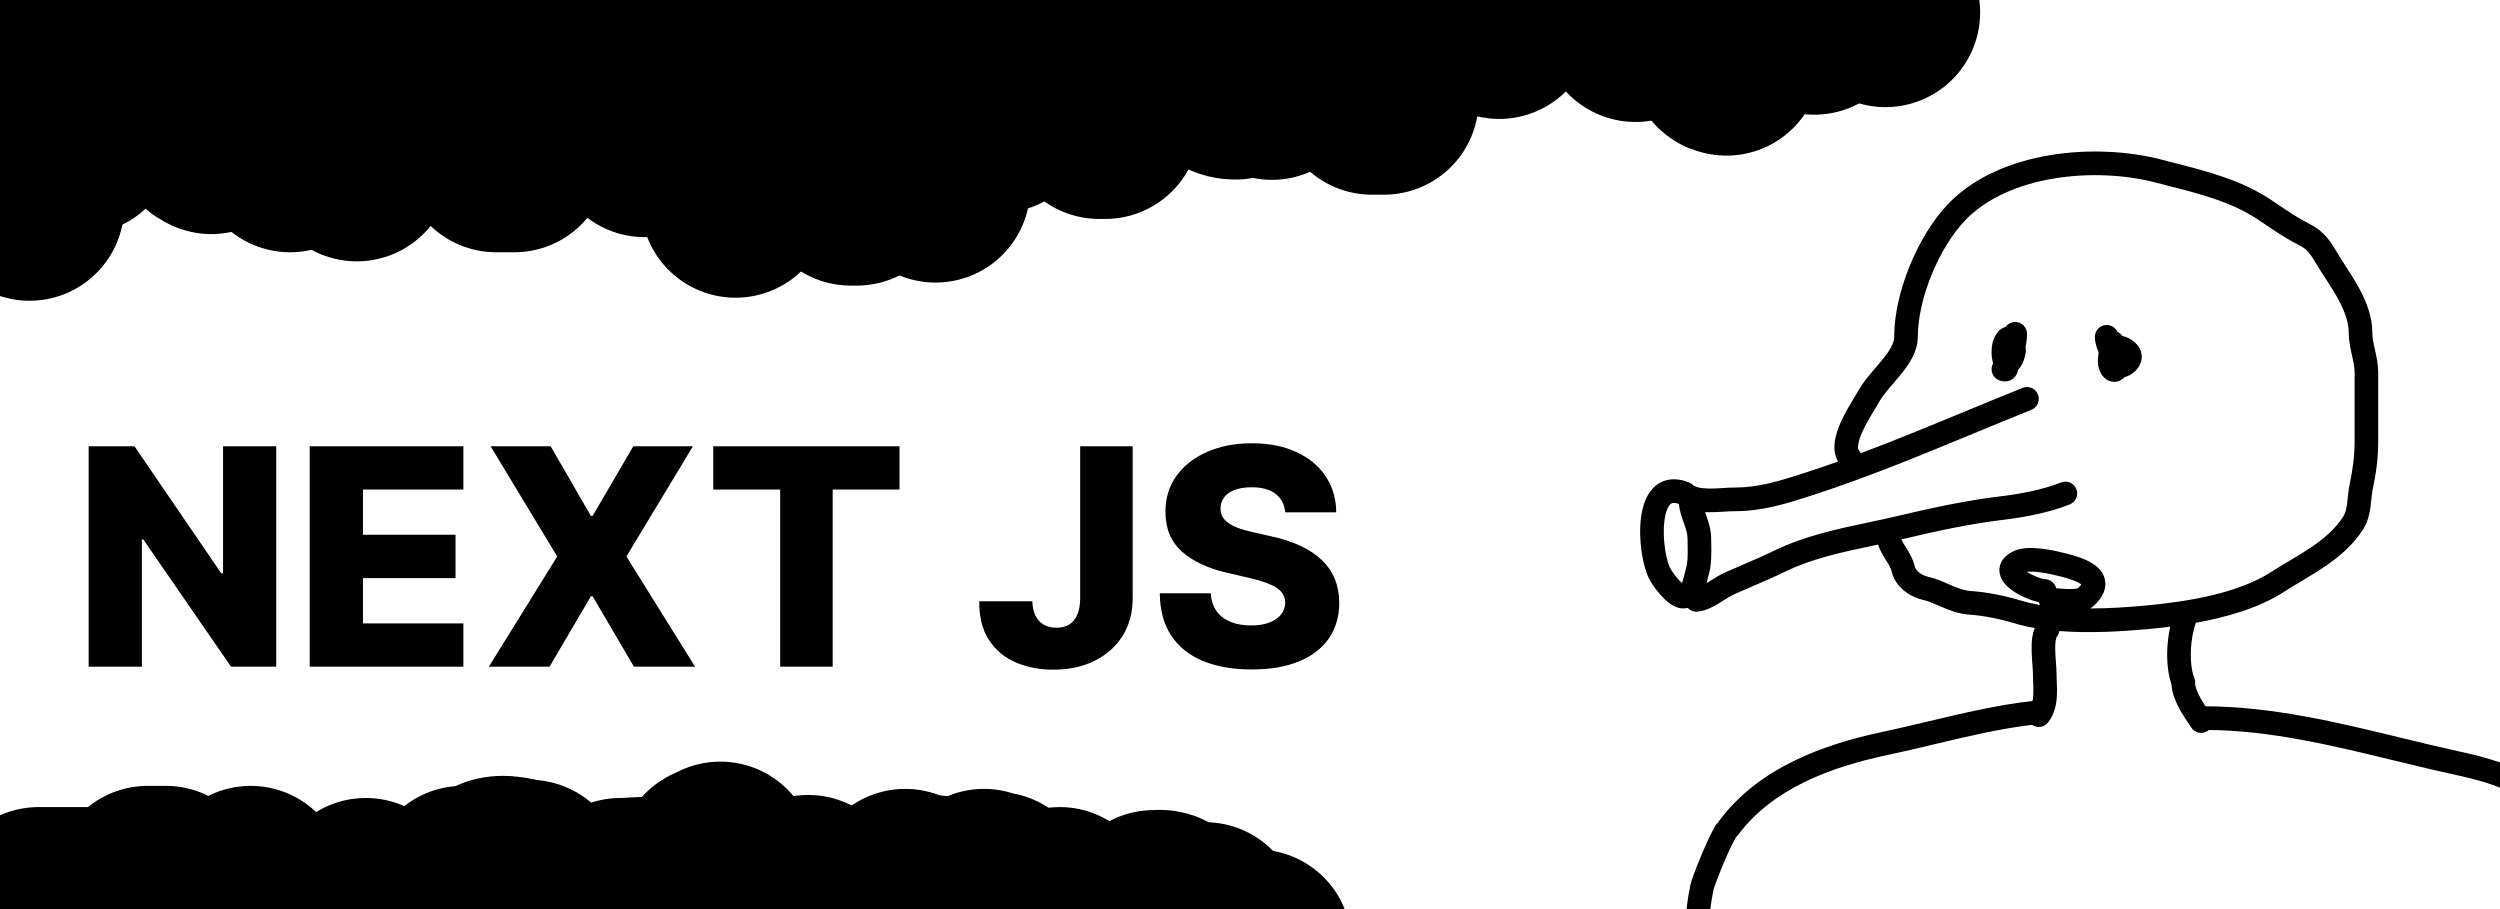 <svg width="660" height="240" viewBox="0 0 660 240" fill="none" xmlns="http://www.w3.org/2000/svg">
<rect x="0" y="0" width="660" height="240" fill="#808080" stroke="none"/>
<g clip-path="url(#clip0_19_2)">
<rect width="660" height="240" fill="white"/>
<path d="M72.921 117.818V176H60.989L37.835 142.42H37.466V176H23.403V117.818H35.506L58.403 151.341H58.886V117.818H72.921ZM81.763 176V117.818H122.331V129.239H95.825V141.17H120.257V152.619H95.825V164.58H122.331V176H81.763ZM145.371 117.818L155.996 136.199H156.45L167.189 117.818H182.928L165.371 146.909L183.496 176H167.359L156.45 157.42H155.996L145.087 176H129.064L147.104 146.909L129.518 117.818H145.371ZM188.297 129.239V117.818H237.473V129.239H219.831V176H205.967V129.239H188.297ZM285.165 117.818H299.028V158.045C299.009 161.814 298.11 165.11 296.33 167.932C294.549 170.735 292.087 172.913 288.943 174.466C285.818 176.019 282.201 176.795 278.091 176.795C274.455 176.795 271.15 176.161 268.176 174.892C265.222 173.623 262.864 171.653 261.102 168.983C259.36 166.312 258.498 162.894 258.517 158.727H272.523C272.58 160.223 272.864 161.502 273.375 162.562C273.905 163.604 274.634 164.39 275.562 164.92C276.491 165.451 277.598 165.716 278.886 165.716C280.231 165.716 281.367 165.432 282.295 164.864C283.223 164.277 283.924 163.415 284.398 162.278C284.89 161.142 285.146 159.731 285.165 158.045V117.818ZM339.305 135.261C339.116 133.178 338.273 131.559 336.777 130.403C335.3 129.229 333.188 128.642 330.442 128.642C328.624 128.642 327.108 128.879 325.896 129.352C324.684 129.826 323.775 130.479 323.169 131.312C322.563 132.127 322.25 133.064 322.232 134.125C322.194 134.996 322.364 135.763 322.743 136.426C323.141 137.089 323.709 137.676 324.447 138.188C325.205 138.68 326.114 139.116 327.175 139.494C328.235 139.873 329.429 140.205 330.754 140.489L335.754 141.625C338.633 142.25 341.171 143.083 343.368 144.125C345.584 145.167 347.44 146.407 348.936 147.847C350.451 149.286 351.597 150.943 352.374 152.818C353.15 154.693 353.548 156.795 353.567 159.125C353.548 162.799 352.62 165.953 350.783 168.585C348.946 171.218 346.304 173.235 342.857 174.636C339.429 176.038 335.29 176.739 330.442 176.739C325.574 176.739 321.332 176.009 317.714 174.551C314.097 173.093 311.285 170.877 309.277 167.903C307.269 164.93 306.237 161.17 306.18 156.625H319.646C319.76 158.5 320.262 160.062 321.152 161.312C322.042 162.562 323.264 163.509 324.817 164.153C326.389 164.797 328.207 165.119 330.271 165.119C332.165 165.119 333.775 164.864 335.101 164.352C336.446 163.841 337.478 163.131 338.197 162.222C338.917 161.312 339.286 160.271 339.305 159.097C339.286 157.998 338.946 157.061 338.283 156.284C337.62 155.489 336.597 154.807 335.214 154.239C333.851 153.652 332.108 153.112 329.987 152.619L323.908 151.199C318.87 150.044 314.902 148.178 312.004 145.602C309.107 143.008 307.667 139.504 307.686 135.091C307.667 131.492 308.633 128.339 310.584 125.631C312.535 122.922 315.233 120.811 318.68 119.295C322.127 117.78 326.057 117.023 330.47 117.023C334.978 117.023 338.889 117.79 342.203 119.324C345.536 120.839 348.122 122.97 349.959 125.716C351.796 128.462 352.733 131.644 352.771 135.261H339.305Z" fill="black"/>
<path d="M643.506 258.49C647.199 254.796 649.363 250.16 652.478 246.008C656.407 240.769 660.919 235.466 664.521 230.064C665.924 227.96 671.549 223.384 674.224 223.384" stroke="black" stroke-width="50" stroke-linecap="round"/>
<path d="M446.469 142.327C446.469 143.136 446.423 143.711 446.883 144.401M454.559 142.327C455.734 142.327 456.544 142.125 457.625 141.751C458.577 141.421 459.834 140.875 460.783 140.875M512.854 145.854C512.8 145.314 512.402 145.114 512.139 144.701C511.734 144.064 511.593 143.419 511.079 142.788C510.175 141.677 509.899 140.308 509.12 139.054C508.582 138.187 508.29 136.707 508.29 135.688C508.29 134.731 508.338 133.212 508.071 132.277C507.9 131.678 508.042 130.775 507.771 130.179C507.411 129.386 507.105 128.577 506.63 127.851C505.421 126.002 503.756 123.817 503.311 121.593C502.997 120.024 502.073 117.87 502.804 116.199C504.085 113.271 507.18 111.281 509.373 109.088C509.785 108.676 511.356 107.398 511.356 106.76C511.356 106.385 509.715 107.665 509.581 107.774C507.719 109.297 506.215 111.278 504.141 112.546C503.056 113.209 500.822 115.135 500.822 116.603M508.497 106.645C508.497 105.295 509.283 103.951 509.961 102.807C510.351 102.148 510.628 101.313 511.079 100.732C511.75 99.869 512.695 98.791 513.107 97.678C514.236 94.632 515.758 92.156 515.758 88.792C515.758 87.384 516.29 85.282 517.003 84.078C518.42 81.687 518.715 78.646 520.368 76.356C522.388 73.559 524.191 70.399 525.612 67.24C526.201 65.931 526.668 64.249 527.572 63.194C528.82 61.738 531.296 61.105 533.023 60.544C536.942 59.27 541.232 59.29 545.113 57.997C547.847 57.086 550.512 57.182 553.354 56.902C555.665 56.673 558.024 57.034 560.315 57.317C562.312 57.563 564.4 57.811 566.377 58.193C568.193 58.544 570.044 59.08 571.863 59.334C573.31 59.535 574.29 60.145 575.609 60.682C578.908 62.026 581.693 64.306 584.864 65.891C587.583 67.251 590.19 69.361 593.093 70.294C594.318 70.688 595.699 70.329 596.988 70.801C597.961 71.157 599.18 71.519 599.777 72.415M574.675 58.515C576.417 58.674 577.918 60.519 579.55 61.12C581.172 61.718 582.736 63.452 584.218 64.37C586.897 66.031 589.905 67.064 592.724 68.473C593.643 68.933 594.668 69.215 595.421 69.925C595.799 70.283 595.978 70.69 596.354 71.066C597.497 72.209 598.556 73.449 599.869 74.443C600.933 75.248 601.575 76.253 602.589 77.083C602.83 77.279 603.243 77.552 603.662 77.83M603.662 77.83C604.558 78.422 605.484 79.034 604.825 78.961C604.382 78.912 603.99 78.435 603.662 77.83ZM603.662 77.83C603.19 76.96 602.851 75.827 602.682 75.319M602.682 73.659C602.154 73.184 601.356 73.229 600.861 72.784C600.52 72.477 600.199 72.257 599.777 72.046C598.835 71.575 596.808 70.767 596.458 69.718M592.516 66.606C592.445 65.961 590.287 64.67 589.612 64.37C589.115 64.149 588.351 63.8 587.837 63.702C587.433 63.625 585.824 63.386 585.67 63.079M591.064 66.606C592.476 67.312 593.84 68.229 595.317 68.773C596.531 69.22 598.088 69.184 599.155 69.718M599.155 69.925C600.182 70.04 601.294 71.493 601.748 72.311C601.953 72.68 602.185 73.136 602.278 73.556C602.408 74.139 602.817 74.322 603.05 74.789C604.194 77.076 605.509 79.424 606.37 81.912C607.159 84.193 608.563 86.793 608.698 89.219C608.734 89.867 608.86 90.306 609.067 90.924C609.272 91.541 609.8 92.26 609.931 92.849C610.301 94.515 611.093 96.445 611.187 98.139C611.22 98.732 611.59 99.581 611.764 100.168C611.996 100.953 612.139 102.026 612.236 102.853C612.431 104.51 612.847 106.181 612.847 107.843C612.847 109.555 613.262 111.235 613.262 112.972C613.262 114.836 613.127 116.683 612.801 118.516C612.312 121.267 611.618 123.953 610.98 126.664C610.616 128.21 610.02 129.418 609.482 130.871C608.951 132.303 607.908 133.929 607.13 135.262C606.697 136.004 606.209 136.725 605.586 137.348C604.866 138.068 604.202 139.181 603.304 139.63M601.852 140.667C601.852 141.429 600.317 141.824 599.823 142.373C599.22 143.044 598.05 143.074 597.242 143.572C595.102 144.888 592.63 145.797 590.442 146.891C589.268 146.891 588.196 147.199 587.007 147.294C584.911 147.462 582.601 147.587 580.703 148.654C579.793 149.166 578.13 149.795 577.061 149.795C575.932 149.795 574.506 150.152 573.384 150.371C572.169 150.609 570.925 150.892 569.696 151.028C565.845 151.456 561.763 151.04 557.895 151.04C554.708 151.04 551.637 151.175 548.536 150.314C544.143 149.094 539.082 149.892 534.856 148.043C533.603 147.495 532.067 147.21 530.741 146.891C529.976 146.707 529.217 146.228 528.517 146.073C527.09 145.756 526.008 145.231 524.471 145.231C522.804 145.231 521.171 144.816 519.492 144.816C518.736 144.816 518.686 145.276 519.101 145.957C519.747 147.02 520.589 147.306 521.728 147.306C522.97 147.306 525.627 147.112 526.546 147.928C526.859 148.206 527.7 148.55 528.113 148.55C528.889 148.55 529.484 149.115 530.234 149.173C531.034 149.234 531.846 149.726 532.643 149.899C533.406 150.065 534.227 150.182 535.005 150.21C535.513 150.228 535.994 150.513 536.504 150.579C537.318 150.684 538.162 150.625 538.982 150.625C540.03 150.625 541.02 150.652 542.059 150.786C543.024 150.911 544.035 150.832 545.009 150.832C546.739 150.832 548.473 151.104 550.196 151.247M570.111 144.194C570.009 143.92 569.374 143.851 569.132 143.768C567 143.037 564.607 142.887 562.412 142.384C558.339 141.451 554.28 140.406 550.288 139.169C546.487 137.991 542.488 136.849 539.039 134.812C534.04 131.86 530.401 127.724 526.684 123.379C525.83 122.38 522.816 118.509 525.393 117.478C526.541 117.019 527.64 117.237 528.645 117.827M528.645 117.827C530.735 119.054 532.416 121.889 533.277 123.575C533.656 124.319 534.393 125.897 533.922 126.791C533.421 127.743 531.82 125.871 531.64 125.615C530.017 123.319 528.986 120.6 528.645 117.827ZM528.645 117.827C528.11 113.475 529.273 108.988 532.516 105.78C532.69 105.608 532.866 105.44 533.046 105.276M533.046 105.276C538.266 100.5 545.786 98.98 552.558 97.932C552.772 97.898 553.629 97.698 554.539 97.562M533.046 105.276C535.155 107.844 537.908 109.851 540.837 111.462C543.868 113.13 548.114 114.816 551.118 112.154C553.524 110.021 554.98 106.778 555.957 103.641M533.046 105.276C532.251 104.309 531.547 103.262 530.96 102.127C528.77 97.892 528.29 92.549 529.485 87.939C530.449 84.222 532.595 81.841 535.348 80.305M554.539 97.562C555.519 97.415 556.562 97.342 556.926 97.632C557.612 98.177 556.678 101.057 556.592 101.389C556.404 102.122 556.195 102.878 555.957 103.641M554.539 97.562C554.505 98.211 554.52 98.895 554.587 99.614C554.711 100.946 554.755 102.957 555.957 103.641M554.539 97.562C555.085 86.953 568.498 85.465 577.49 86.091M555.957 103.641C556.223 103.792 556.545 103.879 556.938 103.879C559.283 103.879 561.751 102.842 563.865 101.942C567.599 100.354 571.116 98.104 573.615 94.843C575.442 92.459 576.987 89.278 577.49 86.091M535.348 80.305C539.555 77.959 545.177 77.588 550.15 77.44C550.762 77.421 554.052 76.926 554.299 78.004C554.787 80.139 553.481 82.982 552.478 84.747C550.268 88.635 542.832 94.728 538.325 90.602C536.439 88.875 535.441 86.399 535.144 83.905C534.987 82.594 535.058 81.39 535.348 80.305ZM535.348 80.305C536.002 77.857 537.777 76.018 540.595 74.927C547.175 72.381 555.314 73.089 562.136 73.982C567.417 74.674 576.385 75.459 577.511 82.096C577.73 83.389 577.704 84.74 577.49 86.091M577.49 86.091C577.85 86.116 578.203 86.144 578.548 86.176C582.328 86.52 588.078 86.941 589.462 91.258C591.053 96.221 589.528 102.52 587.237 107.148M587.237 107.148C587.091 107.444 586.941 107.734 586.788 108.016C586.602 108.362 586.406 108.701 586.203 109.035M587.237 107.148C586.841 106.552 586.363 106.013 585.774 105.561C583.754 104.012 580.955 103.619 578.502 103.441C572.332 102.993 565.758 103.829 560.107 106.426C556.304 108.173 553.152 110.913 553.503 115.404C553.66 117.399 554.595 118.769 556.207 119.578M587.237 107.148C587.61 107.709 587.91 108.319 588.161 108.953M586.203 109.035C580.43 118.515 568.127 123.196 557.387 120.037C556.961 119.912 556.567 119.759 556.207 119.578M586.203 109.035C578.955 109.388 571.671 110.305 564.833 112.361C561.468 113.373 557.785 114.832 556.512 118.412C556.369 118.814 556.268 119.203 556.207 119.578M586.203 109.035C586.856 109.003 587.509 108.976 588.161 108.953M556.207 119.578C555.656 122.947 558.243 125.258 561.283 126.722C564.712 128.372 568.598 129.368 572.501 129.818M588.161 108.953C588.442 109.665 588.661 110.406 588.851 111.14C588.904 111.344 588.956 111.55 589.007 111.759M588.161 108.953C591.073 108.851 593.972 108.831 596.827 108.858C596.858 108.858 596.89 108.858 596.923 108.858M589.007 111.759C589.959 115.666 590.518 120.354 589.462 124.232C588.189 128.91 583.358 129.922 579.089 130.076C576.942 130.153 574.719 130.074 572.501 129.818M589.007 111.759C585.704 113.118 582.508 114.755 579.654 116.856C576.16 119.429 572.593 123.239 572.301 127.805C572.254 128.545 572.311 129.224 572.501 129.818M589.007 111.759C590.94 110.963 592.91 110.262 594.868 109.618C595.108 109.539 595.969 109.17 596.923 108.858M572.501 129.818C572.839 130.879 573.597 131.672 574.929 132.069C579.241 133.356 584.959 132.794 589.197 131.539C593.873 130.155 598.042 127.266 600.976 123.379C603.301 120.3 606.019 115.431 605.563 111.37C605.326 109.261 602.493 108.844 600.017 108.803M596.923 108.858C597.612 108.856 598.769 108.782 600.017 108.803M596.923 108.858C598.244 108.425 599.744 108.1 600.017 108.803M600.017 108.803C600.075 108.955 600.077 109.154 600.008 109.411C599.328 111.926 597.962 114.061 596.158 115.865C595.474 116.549 594.44 117.048 593.669 117.686C592.78 118.421 591.671 119.204 590.649 119.714M553.722 166.184C553.722 169.148 553.366 172.378 553.734 175.324C553.874 176.444 553.93 177.488 553.93 178.631C553.93 179.595 554.227 181.145 553.722 181.997C553.381 182.572 553.496 183.394 553.411 184.037C553.259 185.197 553.221 186.393 552.985 187.54C552.631 189.258 552.393 191.14 551.429 192.646C549.082 196.312 544.333 199.106 540.03 199.584M554.137 164.524C553.115 166.682 552.59 169.259 552.259 171.578C552.151 172.335 551.648 173.026 551.648 173.871C551.648 174.854 551.699 175.81 551.487 176.764C551.087 178.563 551.44 180.809 551.44 182.677V187.241C551.44 188.054 551.158 190.937 551.855 191.286M564.095 160.375C566.203 160.623 565.755 166.061 565.755 167.394C565.755 168.885 565.765 170.341 565.559 171.785C565.419 172.762 565.025 173.686 564.913 174.69C564.775 175.94 564.718 177.13 564.718 178.401C564.718 179.742 564.456 181.361 564.971 182.619C565.898 184.882 567.027 186.954 568.037 189.165C568.48 190.137 569.55 190.782 569.858 191.816C570.05 192.461 570.277 193.076 570.48 193.729C570.737 194.557 571.264 197.36 571.978 197.717M568.244 191.701C568.712 192.59 569.281 193.439 569.696 194.352C570.163 195.379 571.244 195.962 572.025 196.726C573.689 198.354 575.406 199.849 577.418 201.036C580.271 202.72 584.129 203.589 587.422 203.941C593.312 204.569 598.802 205.217 604.134 207.882M573.016 197.095C574.475 197.36 575.874 198.239 577.372 198.535C581.864 199.425 586.525 200.026 591.087 200.414C592.487 200.533 593.964 201.35 595.305 201.751C597.829 202.505 600.589 202.829 603.05 203.733C606.086 204.848 609.454 205.139 612.536 206.234C614.177 206.818 615.778 207.454 617.457 207.928C619.322 208.456 621.393 208.821 623.174 209.588C626.09 210.844 628.893 211.921 632.036 212.55C634.987 213.14 637.881 213.445 640.853 213.852C644.736 214.384 648.255 215.998 651.941 217.206C653.552 217.735 655.04 218.273 656.412 219.292C656.492 219.352 657.651 220.248 657.461 220.307C656.918 220.474 656.15 220.33 655.582 220.33M607.868 203.733C610.9 206.462 615.737 206.097 619.52 206.534C624.005 207.051 628.877 207.788 633.247 209.012C635.793 209.725 638.434 210.138 641.026 210.672C643.321 211.144 645.413 212.489 647.572 213.368C648.484 213.74 649.365 214.272 650.281 214.602C651.104 214.898 651.272 215.085 651.894 215.558C653.755 216.972 655.037 218.964 656.942 220.33C658.365 221.349 659.693 223.108 660.639 224.471M660.639 224.471C660.652 224.489 660.664 224.507 660.677 224.525C660.895 224.84 661.464 225.289 661.587 225.597C661.615 225.666 661.581 225.362 661.553 225.309C661.368 224.959 660.984 224.704 660.639 224.471ZM660.639 224.471C660.539 224.403 660.442 224.337 660.354 224.271M649.151 213.069C650.383 213.134 651.982 214.342 652.897 215.143C653.834 215.963 654.962 216.505 655.836 217.379C656.681 218.224 657.595 219.101 658.498 219.915C659.962 221.232 661.458 223.174 663.155 224.156C663.431 224.316 663.755 224.479 664.072 224.654M664.072 224.654C664.427 224.851 664.773 225.064 665.033 225.309C665.411 225.664 664.751 225.185 664.072 224.654ZM664.072 224.654C663.695 224.359 663.312 224.049 663.097 223.856C661.877 222.763 660.777 221.582 659.628 220.433C659.272 220.078 658.551 219.387 658.487 218.877C658.455 218.62 657.864 217.383 657.864 218.255M662.428 217.425C663.033 217.501 663.201 218.67 664.088 218.67M664.088 222.404C664.362 224.048 665.156 225.648 665.54 227.279C665.851 228.599 666.208 230.103 666.785 231.325C667.839 233.557 667.193 236.503 667.626 238.885C667.936 240.588 668.01 242.437 668.03 244.187C668.062 247.03 668.86 249.81 668.86 252.646C668.86 258.01 668.445 263.31 668.445 268.667C668.445 270.977 668.03 273.252 668.03 275.559V281.425C668.03 286.812 668.598 292.172 668.652 297.549C668.685 300.783 668.86 304.011 668.86 307.241V311.863C668.86 313.601 668.445 315.273 668.445 317.003C668.445 319.951 667.615 322.787 667.615 325.716M537.334 198.754C536.46 199.541 534.884 200.283 533.761 200.622C530.085 201.73 526.192 202.145 522.408 202.8C518.756 203.432 514.433 203.339 511.021 204.874C508.63 205.95 506.097 206.769 503.726 207.929C501.581 208.977 499.635 210.343 497.502 211.409C494.827 212.747 491.88 213.39 489.227 214.717C487.264 215.698 485.168 216.285 483.2 217.218C481.987 217.792 480.701 218.115 479.477 218.659C479.077 218.836 477.375 219.72 477.587 219.085M520.945 205.393C514.835 205.393 508.617 206.374 502.631 207.571C500.27 208.044 497.918 208.673 495.474 208.712C494.522 208.727 493.066 208.757 492.212 209.231C491.161 209.815 489.733 209.956 488.593 210.383C487.131 210.932 485.655 211.67 484.225 212.354C482.056 213.393 479.772 214.066 477.702 215.351C476.743 215.946 474.743 216.441 474.106 217.425C473.752 217.972 472.917 218.262 472.446 218.716C471.325 219.797 470.3 221.059 469.381 222.312C467.6 224.741 465.796 227.449 464.736 230.276C463.173 234.444 460.783 238.738 460.783 243.357M460.161 240.453C460.161 240.941 460.003 241.558 459.849 242.02C459.573 242.848 459.746 243.927 459.746 244.798C459.746 246.059 460.038 247.134 460.172 248.336C460.381 250.217 460.505 252.162 460.794 254.041C461.126 256.194 461.079 258.319 461.302 260.495C461.536 262.789 461.59 265.334 461.244 267.629C461.079 268.72 461.173 269.93 460.898 270.995C460.58 272.226 460.568 273.936 459.953 275.052C459.48 275.908 459.538 277.622 459.538 278.624C459.538 281.031 458.884 283.317 458.547 285.678C458.006 289.468 458.702 293.434 457.867 297.191L457.853 297.256C457.091 300.682 456.256 304.441 457.348 307.875C457.835 309.404 457.673 311.447 458.455 312.854C458.765 313.412 459.92 313.269 460.414 313.269C463.03 313.269 465.724 313.462 468.32 313.108C469.031 313.011 469.585 312.672 470.257 312.439C471.667 311.95 473.17 311.831 474.636 311.61C478.517 311.023 482.246 310.107 486.185 309.904C489.371 309.74 492.418 309.104 495.543 308.498C500.808 307.476 506.069 306.652 511.402 306.077C526.59 304.441 541.992 305.234 557.249 304.971M475.927 298.125C482.131 298.125 488.336 298.049 494.542 297.989M494.542 297.989C498.971 297.946 503.4 297.911 507.829 297.918C512.542 297.924 517.63 297.535 522.282 298.54C522.347 298.554 524.638 299.245 524.08 299.577C518.388 302.962 511.565 302.736 505.339 301.329C501.667 300.499 498.048 299.37 494.542 297.989ZM494.542 297.989C494.148 297.834 493.756 297.676 493.365 297.514C489.999 296.124 486.369 294.5 483.649 291.994C478.481 287.232 481.074 278.282 482.785 272.539C483.125 271.397 483.504 270.261 483.929 269.143M483.929 269.143C484.618 267.335 485.428 265.575 486.39 263.92M483.929 269.143C485.105 269.638 486.297 270.08 487.494 270.468M483.929 269.143C477.111 266.276 470.852 261.653 467.445 255.528C464.492 250.22 462.949 242.857 467.03 237.698C473.389 229.66 485.963 228.46 495.336 227.395C498.602 227.023 501.921 226.685 505.234 226.554M486.39 263.92C486.85 263.127 487.345 262.359 487.878 261.621M486.39 263.92C486.494 266.167 486.834 268.405 487.494 270.468M486.39 263.92C486.253 260.978 486.523 258.019 487.014 255.413C487.037 255.292 487.061 255.172 487.085 255.052M487.878 261.621C489.855 258.883 492.354 256.563 495.543 254.975C496.485 254.505 497.756 254.022 499.145 253.668M487.878 261.621C488.243 263.711 488.705 265.775 489.239 267.791C489.547 268.956 489.888 270.113 490.243 271.265M487.878 261.621C487.5 259.451 487.226 257.253 487.085 255.052M499.145 253.668C501.543 253.057 504.296 252.832 506.33 253.731M499.145 253.668C499.466 254.252 499.842 254.795 500.28 255.286C501.87 257.066 504.296 257.208 506.662 256.752M499.145 253.668C497.347 250.4 497.257 245.877 497.525 242.435C497.641 240.95 497.885 239.516 498.248 238.137M506.33 253.731C507.399 254.203 508.269 254.985 508.786 256.185C508.787 256.188 508.789 256.192 508.79 256.196M506.33 253.731C505.55 248.322 503.699 242.555 499.969 238.517C499.676 238.199 499.363 237.9 499.033 237.626M506.33 253.731C506.4 254.218 506.462 254.702 506.515 255.182C506.571 255.686 506.621 256.211 506.662 256.752M508.79 256.196C509.84 258.647 509.377 261.973 508.797 264.448C508.453 265.918 507.994 267.354 507.43 268.746M508.79 256.196C509.706 255.9 510.566 255.558 511.31 255.24C515.022 253.651 518.38 251.192 520.308 247.769M508.79 256.196C508.103 256.417 507.386 256.613 506.662 256.752M507.43 268.746C507.09 269.587 506.712 270.411 506.298 271.218M507.43 268.746C506.602 269.578 505.754 270.551 505.57 271.317C505.557 271.371 505.564 271.416 505.585 271.453M507.43 268.746C508.008 268.166 508.576 267.654 508.901 267.33C511.819 264.412 515.066 261.806 518.594 259.654C519.622 259.026 520.681 258.416 521.764 257.83M506.298 271.218C506.232 271.347 506.165 271.476 506.097 271.604M506.298 271.218C507.875 270.669 509.409 269.933 510.895 269.001C515.342 266.21 518.935 262.237 521.764 257.83M506.298 271.218C506.062 271.3 505.824 271.379 505.585 271.453M506.097 271.604C505.305 273.095 504.391 274.522 503.369 275.87C502.083 277.566 496.176 284.425 493.538 280.803C492.743 279.711 492.369 278.195 491.993 276.849M506.097 271.604C506.312 271.605 506.544 271.576 506.699 271.548C507.581 271.388 510.789 270.52 511.31 270.372C516.292 268.961 521.251 267.419 526.05 265.463C534.785 261.902 542.918 257.217 549.579 250.831M506.097 271.604C505.864 271.603 505.652 271.566 505.585 271.453M491.993 276.849C491.917 276.58 491.842 276.317 491.763 276.066C491.259 274.466 490.737 272.87 490.243 271.265M491.993 276.849C494.217 278.157 496.996 278.426 499.462 277.149C501.77 275.954 503.402 274.038 504.53 271.752M491.993 276.849C490.747 276.116 489.674 275.057 488.928 273.761C488.339 272.738 487.866 271.631 487.494 270.468M490.243 271.265C492.016 271.718 493.78 272.052 495.497 272.262C498.618 272.644 501.639 272.494 504.53 271.752M490.243 271.265C489.327 271.031 488.409 270.766 487.494 270.468M487.085 255.052C486.871 251.704 486.964 248.349 487.464 245.074C488.062 241.161 489.579 236.083 494.344 235.889C495.878 235.826 497.294 236.355 498.508 237.221M487.085 255.052C488.463 248.262 492.514 242.025 498.248 238.137M498.508 237.221C498.688 237.349 498.863 237.484 499.033 237.626M498.508 237.221C498.415 237.524 498.329 237.829 498.248 238.137M498.508 237.221C499.767 233.114 502.098 229.521 505.234 226.554M499.033 237.626C498.768 237.791 498.506 237.962 498.248 238.137M499.033 237.626C499.809 237.141 500.613 236.699 501.444 236.304C506.003 234.132 512.077 232.796 517.618 233.291M506.662 256.752C507.015 261.404 506.735 267.283 504.53 271.752M504.53 271.752C504.883 271.661 505.235 271.562 505.585 271.453M517.618 233.291C518.843 233.4 520.043 233.599 521.194 233.899M517.618 233.291C517.547 233.86 517.488 234.427 517.441 234.99C517.114 238.881 516.995 244.857 520.308 247.769M517.618 233.291C517.794 231.882 518.046 230.46 518.393 229.061M521.194 233.899C522.164 234.151 523.099 234.474 523.987 234.875C529.321 237.281 528.132 244.029 526.029 249.481M521.194 233.899C520.599 232.026 519.687 230.323 518.393 229.061M521.194 233.899C522.218 237.122 522.303 240.847 521.786 243.68C521.514 245.171 521.004 246.533 520.308 247.769M526.029 249.481C525.14 251.786 524.088 253.858 523.296 255.274C522.812 256.138 522.302 256.992 521.764 257.83M526.029 249.481C529.94 249.163 534.019 246.575 536.527 244.233C537.592 243.239 538.576 242.162 539.487 241.022M526.029 249.481C524.288 249.623 522.581 249.315 521.06 248.336C520.792 248.163 520.541 247.973 520.308 247.769M521.764 257.83C530.156 253.288 540.06 250.143 549.579 250.831M505.234 226.554C506.832 226.491 508.429 226.477 510.019 226.53C512.613 226.618 515.602 226.812 517.741 228.49C517.968 228.668 518.185 228.859 518.393 229.061M505.234 226.554C506.548 225.312 508.003 224.179 509.581 223.165C514.629 219.92 520.334 217.803 526.226 216.709M518.393 229.061C519.606 224.164 521.969 219.546 526.226 216.709M526.226 216.709C528.959 216.201 531.732 215.913 534.498 215.835C534.524 215.834 534.549 215.833 534.575 215.833M526.226 216.709C526.501 216.525 526.785 216.349 527.076 216.181C529.563 214.745 532.355 213.877 535.196 213.305M534.575 215.833C539.023 215.704 547.253 215.238 547.43 221.482C547.534 225.194 546.195 229.011 544.698 232.327C543.315 235.391 541.602 238.375 539.487 241.022M534.575 215.833C533.357 222.077 534.057 229.373 535.213 234.241C535.926 237.245 537.166 239.882 539.487 241.022M534.575 215.833C534.744 214.967 534.95 214.121 535.196 213.305M539.487 241.022C540.603 241.571 541.97 241.772 543.649 241.502C552.033 240.149 559.219 231.922 563.346 225.09C563.601 224.668 563.911 224.154 564.233 223.58M535.196 213.305C536.962 212.95 538.748 212.708 540.491 212.516C545.682 211.941 551.004 211.843 556.212 212.262C558.148 212.418 560.773 212.551 562.909 213.342M535.196 213.305C536.931 207.564 540.683 203.282 547.81 203.687C553.916 204.034 560.543 207.461 562.909 213.342M562.909 213.342C563.745 213.651 564.506 214.061 565.121 214.613C567.556 216.797 565.756 220.867 564.233 223.58M562.909 213.342C562.952 213.45 562.994 213.558 563.035 213.668C564.228 216.895 564.542 220.248 564.233 223.58M564.233 223.58C563.668 229.675 561.017 235.697 557.848 240.729C555.471 244.505 552.685 247.853 549.579 250.831M549.579 250.831C550.124 250.87 550.668 250.922 551.21 250.987C553.349 251.243 556.607 251.824 557.411 254.248C558.286 256.891 557.063 260.64 556.235 263.088C555.101 266.442 553.53 269.7 551.574 272.711M551.574 272.711C548.442 277.534 544.324 281.724 539.431 284.664C539.219 284.791 539.001 284.918 538.779 285.044M551.574 272.711C546.857 271.819 541.148 272.974 537.172 274.475C532.667 276.176 528.854 279.448 526.212 283.446M551.574 272.711C552.826 272.948 554.009 273.33 555.071 273.887C559.227 276.07 552.156 281.214 550.576 282.359C548.728 283.696 546.768 284.872 544.723 285.864M538.779 285.044C534.933 287.222 529.75 289.025 525.347 288.075C523.343 287.643 525.053 285.328 525.647 284.341C525.829 284.039 526.017 283.74 526.212 283.446M538.779 285.044C534.606 284.42 530.412 283.767 526.212 283.446M538.779 285.044C540.367 285.281 541.953 285.515 543.534 285.724C543.861 285.767 544.267 285.814 544.723 285.864M526.212 283.446C524.749 283.334 523.285 283.262 521.821 283.246C520.783 283.234 516.856 282.948 517.107 284.998C517.508 288.275 523.76 289.113 526.027 289.343C532.49 289.998 538.942 288.668 544.723 285.864M544.723 285.864C548.061 286.226 554.104 286.715 551.694 286.715C549.391 286.715 547.102 286.769 544.802 286.923M464.725 311.195C464.808 311.946 466.393 312.248 466.96 312.486C468.598 313.172 470.151 313.681 471.939 313.846C473.739 314.011 475.468 314.099 477.287 314.099C477.422 314.099 477.558 314.098 477.693 314.097M477.693 314.097C480.194 314.073 482.66 313.828 485.124 313.526M477.693 314.097C477.939 314.065 478.184 314.031 478.428 313.995C479.866 313.784 481.322 313.986 482.762 313.776C483.569 313.659 484.342 313.574 485.124 313.526M477.693 314.097C475.867 314.336 473.975 314.498 472.193 314.883C469.303 315.508 466.501 316.381 463.48 316.381M485.124 313.526C488.028 313.17 490.929 312.734 493.883 312.486C498.593 312.089 503.351 310.878 508.036 310.157C509.62 309.914 511.3 309.897 512.854 309.535C515.046 309.025 517.215 308.425 519.4 307.887C524.479 306.637 529.598 306.423 534.798 306.423C540.369 306.423 546.038 306.482 551.567 307.138C561.3 308.293 570.963 310.511 580.738 311.241C587.241 311.726 593.665 313.055 600.146 313.684C603.759 314.035 607.355 314.694 610.934 315.298C614.317 315.869 617.751 316.094 621.145 316.589C626.309 317.342 631.481 318.029 636.647 318.767C641.137 319.408 645.726 319.104 650.189 319.862C652.215 320.206 654.262 320.706 656.182 321.452C656.419 321.544 659.678 323.244 658.763 323.596C657.086 324.241 654.937 324.057 653.185 324.057C650.823 324.057 648.403 324.034 646.051 323.838C640.308 323.359 634.549 322.818 628.802 322.277L628.36 322.236C625.732 321.989 623.12 321.457 620.523 320.991C617.581 320.464 614.569 320.258 611.602 319.908C609.004 319.601 606.391 319.355 603.788 319.078C600.549 318.733 597.268 318.93 594.049 318.548C590.809 318.163 587.569 318.037 584.322 317.73C580.625 317.379 576.814 316.858 573.108 316.796C569.921 316.743 566.767 316.38 563.588 316.22C560.201 316.048 556.78 316.174 553.388 316.174C545.82 316.174 538.197 315.474 530.672 314.721C525.215 314.176 519.692 314.307 514.214 314.307C505.021 314.307 495.91 313.477 486.726 313.477C486.178 313.477 485.649 313.493 485.124 313.526ZM559.946 291.279C561.922 292.674 564.895 293.046 567.207 293.515C571 294.284 574.909 294.605 578.732 295.221C589.366 296.934 599.797 299.912 610.45 301.513C614.85 302.175 619.878 302.079 624.349 301.813C625.835 301.725 627.289 301.518 628.707 301.128M628.707 301.128C629.234 300.984 629.756 300.813 630.273 300.614C631.568 300.117 633.27 299.286 634.699 299.416C635.97 299.531 637.253 299.962 638.522 300.486M628.707 301.128C630.858 301.968 633.103 302.441 635.298 301.767C636.435 301.418 637.509 300.988 638.522 300.486M628.707 301.128C626.976 300.453 625.307 299.539 623.773 298.793C618.233 296.099 612.806 293.212 607.388 290.305M638.522 300.486C640.096 301.136 641.65 301.93 643.135 302.447C644.532 302.933 645.723 303.543 646.881 304.464C647.67 305.092 648.518 305.514 649.071 306.354C649.351 306.781 650.615 308.915 651.318 308.659C652.101 308.375 652.142 303.924 652.298 303.185C653.091 299.416 655.045 296.012 655.848 292.236C656.487 289.23 656.811 286.114 657.15 283.062C657.538 279.566 658.067 276.093 657.818 272.562C657.638 269.999 656.406 267.868 655.421 265.555C655.313 265.301 655.218 265.003 655.133 264.706M638.522 300.486C650.874 294.364 654.297 277.456 654.543 264.833M655.133 264.706C654.753 263.372 654.594 262.042 654.545 264.725C654.545 264.761 654.544 264.797 654.543 264.833M655.133 264.706C655.646 264.592 656.157 264.468 656.666 264.333C656.851 264.284 663.497 262.388 662.705 261.014C662.255 260.232 660.976 260.444 660.077 260.368C658.014 260.195 653.136 260.07 651.433 260.046C649.852 260.023 648.267 260.003 646.681 259.99M655.133 264.706C654.937 264.75 654.74 264.792 654.543 264.833M654.543 264.833C649.351 265.909 643.949 265.998 638.686 265.601C636.716 265.452 634.745 265.239 632.782 264.96M607.388 290.305C603.912 288.441 600.44 286.568 596.942 284.733C596.278 284.384 584.021 278.442 584.61 277.656C584.964 277.185 585.589 276.844 586.242 276.596M607.388 290.305C608.986 290.561 610.587 290.79 612.19 290.991C619.15 291.861 626.578 292.218 633.443 290.449C634.99 290.05 639.747 288.752 639.689 286.323C639.635 284.068 634.619 282.668 632.741 282.11M607.388 290.305C598.076 288.817 588.864 286.462 579.793 283.984L579.502 283.904C573.593 282.29 567.538 280.637 561.917 278.163C560.372 277.484 559.922 276.964 561.871 276.677C566.877 275.939 572.234 276.321 577.257 276.388C580.254 276.429 583.249 276.498 586.242 276.596M586.242 276.596C586.805 276.382 587.388 276.236 587.837 276.135C588.47 275.992 589.109 275.873 589.753 275.776M586.242 276.596C587.767 276.645 589.292 276.703 590.816 276.767M589.753 275.776C595.692 274.88 602.063 275.817 607.887 276.673L608.145 276.711C612.538 277.357 616.956 278.11 621.327 279.062M589.753 275.776C589.795 275.831 589.84 275.885 589.889 275.939C590.155 276.237 590.47 276.512 590.816 276.767M589.753 275.776C588.024 273.544 591.225 270.887 592.793 269.738C595.222 267.959 597.908 266.538 600.738 265.394M621.327 279.062C625.051 279.874 628.74 280.831 632.348 281.99C632.455 282.024 632.587 282.064 632.741 282.11M621.327 279.062C618.06 278.713 614.693 278.389 611.591 278.117C604.67 277.511 597.748 277.062 590.816 276.767M621.327 279.062C622.658 279.205 623.974 279.351 625.248 279.5C626.984 279.703 629.812 279.994 631.691 280.491C633.07 280.857 633.31 281.466 632.741 282.11M632.741 282.11C632.537 282.341 632.227 282.577 631.829 282.808C628.781 284.572 624.967 285.148 621.502 285.159C615.218 285.179 608.917 283.589 602.947 281.771C599.886 280.838 597.345 279.966 594.441 278.682C593.356 278.202 591.93 277.589 590.816 276.767M600.738 265.394C601.706 265.002 602.691 264.643 603.689 264.313M600.738 265.394C604.548 266.074 608.379 266.631 612.225 267.03C617.716 267.6 623.669 268.096 628.994 266.246C629.717 265.995 630.669 265.618 631.605 265.118M600.738 265.394C595.108 264.389 589.523 263.116 583.999 261.682C579.798 260.592 575.976 259.53 571.921 258.04C569.588 257.183 567.331 256.329 565.351 254.802C558.601 249.591 571.12 243.065 574.744 241.513C578.347 239.97 582.073 238.896 585.867 238.113M603.689 264.313C608.2 262.821 612.961 261.926 617.548 261.328M603.689 264.313C608.44 264.925 613.218 265.324 617.987 265.509C622.472 265.683 627.085 265.675 631.605 265.118M603.689 264.313C598.362 263.628 593.069 262.674 587.86 261.452C585.642 260.931 581.522 259.798 579.216 258.939C578.297 258.597 576.562 257.847 575.759 257.049C574.559 255.857 575.616 254.52 576.773 253.891C581.924 251.091 589.337 251.7 594.891 251.943C600.49 252.189 606.098 252.725 611.661 253.548M617.548 261.328C618.221 261.24 618.89 261.159 619.555 261.083C624.617 260.504 629.725 260.207 634.84 260.071M617.548 261.328C617.744 261.393 617.937 261.457 618.125 261.521C622.652 263.042 627.338 264.144 632.074 264.856M617.548 261.328C614.516 260.317 610.673 259.049 608.444 256.726C606.745 254.955 608.809 254.029 611.661 253.548M634.84 260.071C638.788 259.966 642.741 259.958 646.681 259.99M634.84 260.071C633.405 257.457 626.443 256.436 624.983 256.092C620.59 255.059 616.14 254.21 611.661 253.548M634.84 260.071C635.036 260.428 635.129 260.814 635.091 261.233C634.952 262.757 633.589 263.97 632.074 264.856M646.681 259.99C647.426 259.337 647.976 258.599 648.137 257.787C648.604 255.439 641.718 254.694 640.807 254.537C634.046 253.371 627.071 253.105 620.223 253.038C619.899 253.035 615.181 252.953 611.661 253.548M646.681 259.99C644.938 261.518 642.12 262.587 640.669 263.088C638.111 263.971 635.467 264.569 632.782 264.96M632.782 264.96C632.546 264.926 632.31 264.892 632.074 264.856M632.782 264.96C632.39 265.017 631.998 265.07 631.605 265.118M632.074 264.856C631.919 264.947 631.762 265.034 631.605 265.118M585.867 238.113C586.262 238.031 586.656 237.953 587.052 237.878M585.867 238.113C586.738 238.493 587.604 238.856 588.46 239.208C588.722 239.316 588.985 239.423 589.249 239.529M585.867 238.113C581.095 236.029 576.226 233.459 572.647 229.734C571.109 228.134 569.381 225.496 570.411 223.165C571.473 220.762 574.714 219.875 577.026 219.523C583.763 218.497 590.979 219.491 597.634 220.514C607.424 222.02 617.156 224.191 626.733 226.797M587.052 237.878C587.871 237.722 588.694 237.579 589.518 237.446M587.052 237.878C587.753 238.465 588.489 239.014 589.249 239.529M587.052 237.878C586.274 237.226 585.536 236.527 584.852 235.773C583.564 234.356 581.707 231.88 583.619 230.149C586.613 227.439 592.93 227.871 596.504 227.821C598.022 227.8 599.539 227.804 601.057 227.831M589.518 237.446C592.95 236.896 596.421 236.534 599.893 236.234C610.367 235.331 620.94 235.096 631.449 235.428C632.472 235.46 640.503 234.854 640.473 237.687C640.447 240.144 637.514 242.737 635.884 244.178L635.874 244.187C635.318 244.679 634.748 245.142 634.168 245.576M589.518 237.446C589.426 238.247 589.478 238.993 589.648 239.689M589.518 237.446C589.519 237.442 589.519 237.438 589.52 237.433C589.868 234.471 592.26 231.956 594.683 230.449C596.622 229.243 598.794 228.413 601.057 227.831M634.168 245.576C631.471 247.592 628.528 248.987 625.438 249.862M634.168 245.576C634.492 245.516 634.815 245.452 635.137 245.386C640.061 244.364 644.898 242.307 648.713 238.977C649.474 238.314 650.665 237.193 651.335 235.965M634.168 245.576C627.488 246.813 620.378 246.638 613.677 245.893C605.421 244.974 597.356 242.757 589.648 239.689M625.438 249.862C620.239 251.336 614.623 251.338 609.055 250.353C603.977 249.454 598.855 247.926 594.418 245.236C592.264 243.929 590.305 242.165 589.68 239.816M625.438 249.862C629.917 249.944 634.356 249.539 638.606 248.532C642.952 247.502 647.935 245.766 651.272 242.643C652.811 241.202 654.245 238.786 652.54 236.834C652.329 236.592 652.075 236.352 651.791 236.117M625.438 249.862C615.95 249.69 606.281 247.338 597.841 243.922C595.059 242.796 592.238 241.487 589.68 239.816M589.68 239.816C589.669 239.774 589.658 239.731 589.648 239.689M589.68 239.816C589.536 239.722 589.392 239.626 589.249 239.529M589.648 239.689C589.515 239.636 589.382 239.583 589.249 239.529M601.057 227.831C604.373 226.977 607.884 226.655 611.141 226.461C616.317 226.153 621.541 226.321 626.733 226.797M601.057 227.831C610.099 227.993 619.133 228.988 628.037 230.518C635.812 231.854 643.755 233.46 651.335 235.965M626.733 226.797C630.412 227.134 634.076 227.626 637.695 228.213C640.26 228.629 644.598 229.474 647.215 230.38C648.332 230.766 650.505 231.737 651.341 232.823C652.063 233.76 651.919 234.82 651.412 235.819M626.733 226.797C629.029 227.422 631.316 228.071 633.592 228.743C637.143 229.79 643.229 231.738 646.823 233.284C648.021 233.799 649.983 234.746 651.412 235.819M651.412 235.819C651.387 235.868 651.362 235.917 651.335 235.965M651.412 235.819C651.543 235.917 651.67 236.017 651.791 236.117M651.335 235.965C651.487 236.015 651.639 236.066 651.791 236.117M651.791 236.117C654.723 237.102 657.599 238.224 660.389 239.519L660.506 239.574C663.338 240.888 668.229 243.158 667.995 247.022C667.734 251.338 661.758 253.092 658.314 253.684C656.653 253.969 654.98 254.06 653.3 254.145C652.847 254.168 651.614 254.36 652.01 254.583C653.539 255.443 655.763 256.1 657.496 256.415C658.242 256.551 656.214 255.603 655.582 255.182M504.763 130.502C504.236 130.568 503.665 131.317 503.104 131.493C501.984 131.845 501.667 132.369 500.453 132.369C499.768 132.369 498.104 130.742 498.197 130.118M498.197 130.118C498.217 129.981 498.322 129.892 498.54 129.88C498.548 129.879 498.557 129.878 498.566 129.877M498.197 130.118C498.319 130.033 498.441 129.949 498.566 129.877M498.197 130.118C497.997 130.257 497.799 130.4 497.595 130.502C496.483 131.058 495.262 131.369 494.183 131.908C493.44 132.28 492.31 132.328 491.486 132.369C490.269 132.43 488.977 132.956 487.763 133.199C485.759 133.6 483.981 134.886 482.047 135.481C481.165 135.752 480.156 136.198 479.246 136.299C478.463 136.386 477.771 136.439 477.068 136.829C475.781 137.544 474.023 137.345 472.712 138.074C472.066 138.433 470.927 137.998 470.337 138.489C470.03 138.745 468.703 139.008 468.251 139.008M498.566 129.877C498.792 129.848 499.209 129.618 498.908 129.718C498.792 129.757 498.678 129.813 498.566 129.877Z" stroke="white" stroke-width="20" stroke-linecap="round"/>
<path d="M579.51 94.346C579.606 94.453 579.683 94.558 579.743 94.662M579.743 94.662C581.465 97.625 569.311 99.152 568.921 99.262C565.569 100.209 562.046 100.992 558.61 101.99M579.743 94.662C576.177 94.618 572.573 95.048 569.594 95.439C566.787 95.806 563.907 96.336 561.061 97.069M579.743 94.662C583.567 94.709 587.347 95.303 590.268 97.077C595.96 100.536 592.425 112.525 590.772 117.331C589.559 120.857 587.314 123.676 584.466 125.668M558.61 101.99C558.467 102.032 558.325 102.073 558.183 102.115M558.61 101.99C559.688 100.526 560.468 98.891 561.061 97.069M558.61 101.99C558.514 102.12 558.417 102.248 558.317 102.375M558.183 102.115C557.13 102.427 556.087 102.761 555.06 103.127M558.183 102.115C557.635 101.081 556.951 100.082 556.147 99.136C556.027 98.994 555.895 98.849 555.754 98.703M558.183 102.115C558.228 102.202 558.273 102.288 558.317 102.375M555.06 103.127C553.588 103.652 552.151 104.244 550.769 104.935C549.827 105.406 548.893 105.876 547.966 106.352M555.06 103.127C555.296 103.762 555.516 104.405 555.619 105.014M555.06 103.127C554.698 102.155 554.297 101.201 554.214 100.418C554.176 100.052 554.15 99.687 554.137 99.322M547.966 106.352C545.278 107.732 542.654 109.154 540.122 110.734M547.966 106.352C548.105 106.647 548.256 106.919 548.416 107.162C549.571 108.915 554.147 106.068 555.097 105.397C555.275 105.271 555.449 105.143 555.619 105.014M547.966 106.352C547.517 105.401 547.184 104.209 547.015 102.983M540.122 110.734C537.114 112.611 534.233 114.71 531.523 117.226C530.287 118.374 530.181 122.83 531.671 123.823C533.722 125.191 537.493 122.18 539.171 121.302C539.746 121.001 540.318 120.696 540.886 120.385M540.122 110.734C539.813 111.561 539.601 112.429 539.507 113.339C539.324 115.12 538.917 118.41 540.264 119.894C540.44 120.089 540.65 120.251 540.886 120.385M540.122 110.734C541.253 107.708 543.683 105.25 546.357 103.422C546.574 103.274 546.794 103.127 547.015 102.983M540.886 120.385C546.929 117.076 552.485 113.108 555.475 106.7C555.708 106.201 555.722 105.625 555.619 105.014M540.886 120.385C542.904 121.532 546.851 120.612 548.657 120.191L548.668 120.188C552.313 119.338 555.732 117.722 557.786 114.474C560.321 110.466 560.238 106.183 558.317 102.375M555.619 105.014C556.676 104.205 557.564 103.327 558.317 102.375M554.137 99.322C554.114 98.665 554.133 98.012 554.198 97.368M554.137 99.322C551.632 100.332 549.231 101.541 547.015 102.983M554.137 99.322C554.672 99.107 555.211 98.901 555.754 98.703M554.198 97.368C554.498 94.365 555.781 91.575 558.332 89.661C559.3 88.935 560.758 88.014 562.051 88.337C563.439 88.684 561.792 94.369 561.652 94.955C561.477 95.686 561.282 96.391 561.061 97.069M554.198 97.368C551.995 95.801 549.05 94.928 547.533 97.918C546.877 99.211 546.76 101.136 547.015 102.983M554.198 97.368C554.782 97.784 555.315 98.249 555.754 98.703M561.061 97.069C559.27 97.53 557.492 98.071 555.754 98.703M584.466 125.668C581.43 127.792 577.708 128.976 573.817 129.076C568.541 129.211 557.559 126.293 559.53 118.739C560.45 115.212 569.353 114.165 572.115 113.885C576.592 113.431 582.609 115.403 584.196 120.041C584.659 121.396 585.393 124.177 584.532 125.567C584.511 125.6 584.489 125.634 584.466 125.668ZM584.466 125.668C583.261 127.453 579.13 129.752 577.094 130.231C575.292 130.655 573.251 130.143 571.401 130.462C569.112 130.857 566.701 130.651 564.383 130.651M559.845 212.717C559.14 212.805 559.467 215.315 559.467 215.931C559.467 217.289 560.526 217.751 561.064 218.768C561.677 219.926 561.382 221.776 562.303 222.697C562.559 222.953 562.894 223.189 563.279 223.404M563.279 223.404C564.879 224.297 567.357 224.819 568.753 224.819C571.759 224.819 574.725 225.953 577.767 225.953C578.244 225.953 579.816 226.199 580.183 225.869C581.667 224.533 576.332 223.981 576.317 223.978C572.181 223.315 567.505 222.802 563.279 223.404ZM563.279 223.404C563.044 223.438 562.809 223.475 562.576 223.516C559.561 224.044 556.825 225.912 553.857 226.709C547.928 228.302 542.289 229.875 536.503 231.941C533.7 232.942 530.604 233.802 527.7 234.441C525.37 234.954 522.905 235.7 520.514 235.786C517.849 235.881 515.462 237.349 512.95 238.139C510.352 238.956 507.941 240.327 505.219 240.702C503.223 240.977 501.21 241.259 499.336 242.026C494.945 243.822 490.349 245.217 486.1 247.341C485.015 247.884 483.964 248.488 482.864 249.022C480.697 250.075 484.364 250.895 485.382 251.122L485.385 251.123C493.179 252.867 501.829 252.426 509.757 252.426C518.135 252.426 526.966 251.859 535.438 252.776M535.438 252.776C537.38 252.987 539.303 253.275 541.197 253.666M535.438 252.776C532.589 253.416 529.743 254.066 526.901 254.737C515.994 257.311 505.131 260.111 494.63 264.065C489.038 266.171 482.574 268.363 478.032 272.427C475.872 274.359 473.903 277.728 475.132 280.705C476.138 283.14 479.587 284.606 481.015 286.924C483.025 290.187 481.471 291.969 485.7 293.29C490.702 294.853 496.211 295.419 501.565 295.558M535.438 252.776C551.341 249.204 567.318 245.947 582.914 241.164C593.687 237.861 604.224 233.498 615.228 231.038C625.842 228.664 637.969 227.543 648.276 232.025C654.326 234.655 656.343 242.381 656.743 248.35C657.114 253.87 657.794 259.375 657.794 264.906M541.197 253.666C541.362 253.7 541.527 253.735 541.692 253.77C546.685 254.851 549.452 257.52 552.78 260.864M541.197 253.666C538.019 255.108 535.194 257.273 532.952 260.368C531.74 262.04 528.861 266.263 530.642 268.463M541.197 253.666C550.737 249.337 563.46 251.521 573.156 254.626M552.78 260.864C553.284 261.371 553.801 261.892 554.34 262.427C554.602 262.686 555.925 263.906 557.66 265.523M552.78 260.864C550.95 261.304 549.131 261.782 547.323 262.301C541.833 263.876 536.132 265.894 530.642 268.463M552.78 260.864C557.849 259.646 562.994 258.718 568.171 258.014M557.66 265.523C558.102 265.936 558.571 266.374 559.057 266.828M557.66 265.523C551.6 266.679 545.98 268.741 541.496 272.183M557.66 265.523C558.659 265.333 559.67 265.167 560.689 265.024M559.057 266.828C560.071 267.778 561.155 268.8 562.211 269.808M559.057 266.828C558.039 267.979 557.056 269.138 556.105 270.284C555.902 270.529 555.7 270.775 555.499 271.021M559.057 266.828C559.591 266.224 560.135 265.621 560.689 265.024M562.211 269.808C564.81 272.287 567.238 274.684 568.036 275.725M562.211 269.808C559.943 270.104 557.698 270.501 555.499 271.021M562.211 269.808C567.14 269.165 572.182 268.998 577.115 269.085M568.036 275.725C568.257 276.014 568.353 276.199 568.291 276.251C567.794 276.671 566.941 276.871 566.01 276.955M568.036 275.725C571.252 273.716 574.317 271.518 577.115 269.085M568.036 275.725C567.366 276.143 566.691 276.553 566.01 276.955M566.01 276.955C564.622 277.079 563.061 276.946 562.24 276.903C558.87 276.722 555.53 276.064 552.23 275.228M566.01 276.955C559.483 280.807 552.452 283.945 545.831 286.735C545.312 286.954 544.791 287.17 544.269 287.382M552.23 275.228C550.485 274.786 548.751 274.293 547.029 273.796M552.23 275.228C549.35 279.114 546.696 283.188 544.269 287.382M552.23 275.228C553.289 273.799 554.379 272.396 555.499 271.021M547.029 273.796C545.931 273.478 544.838 273.158 543.751 272.848C542.934 272.614 542.177 272.398 541.477 272.198M547.029 273.796C545.766 274.344 544.532 274.951 543.331 275.621C539.489 277.766 536.097 280.56 533.117 283.758M547.029 273.796C549.738 272.62 552.578 271.712 555.499 271.021M541.477 272.198C538.763 271.422 536.906 270.891 535.71 270.548M541.477 272.198C537.794 275.031 534.878 278.796 533.117 283.758M541.477 272.198C541.482 272.194 541.486 272.191 541.491 272.187M535.71 270.548C530.559 269.072 537.677 271.095 541.496 272.183M535.71 270.548C535.802 270.572 535.891 270.596 535.978 270.621C538.491 271.335 540.279 271.843 541.491 272.187M535.71 270.548C534.18 270.15 531.854 269.785 530.746 268.583C530.71 268.543 530.675 268.503 530.642 268.463M541.496 272.183C543.776 272.833 544.88 273.149 541.491 272.187M541.496 272.183C541.494 272.185 541.493 272.186 541.491 272.187M530.642 268.463C518.769 274.019 507.886 282.15 502.277 293.942C502.03 294.462 501.79 295.002 501.565 295.558M573.156 254.626C573.68 254.794 574.194 254.964 574.699 255.136C576.13 255.624 577.646 256.185 579.18 256.832M573.156 254.626C571.423 255.62 569.763 256.764 568.171 258.014M573.156 254.626C574.788 253.691 576.484 252.889 578.25 252.258C580.275 251.534 586.364 249.866 587.116 253.518C587.299 254.409 587.22 255.358 586.961 256.324M579.18 256.832C581.242 257.702 583.337 258.727 585.304 259.936M579.18 256.832C575.506 257.13 571.831 257.516 568.171 258.014M579.18 256.832C580.958 256.688 582.736 256.565 584.511 256.46C585.32 256.412 586.137 256.366 586.961 256.324M585.304 259.936C587.794 261.466 590.078 263.292 591.828 265.473M585.304 259.936C586.031 258.762 586.637 257.53 586.961 256.324M585.304 259.936C584.21 261.702 582.84 263.338 581.737 264.56M591.828 265.473C592.974 266.901 593.892 268.482 594.49 270.231M591.828 265.473C591.441 265.431 591.054 265.388 590.667 265.347C587.876 265.048 584.867 264.764 581.737 264.56M591.828 265.473C601.148 266.504 610.677 267.964 620.074 270.075M594.49 270.231C594.557 270.429 594.621 270.629 594.68 270.831C597.296 279.761 589.35 288.723 583.481 294.278C575.598 301.739 565.897 307.205 555.528 311.082M594.49 270.231C592.175 269.964 589.879 269.755 587.62 269.591C584.234 269.346 580.704 269.148 577.115 269.085M594.49 270.231C602.447 271.15 610.615 272.755 618.2 275.561M555.528 311.082C551.344 312.646 547.05 313.952 542.723 315.026M555.528 311.082C568.419 309.3 580.725 305.251 592.264 298.879C602.029 293.486 613.058 286.025 618.2 275.561M555.528 311.082C552.709 311.472 549.861 311.753 546.987 311.926C545.238 312.032 541.536 312.534 538.808 311.866M542.723 315.026C537.498 316.322 532.225 317.28 527.035 317.946M542.723 315.026C549.267 319.455 557.442 321.408 565.182 322.515C581.127 324.796 598.267 325.307 613.883 320.835C623.288 318.141 632.91 313.454 638.15 304.783C643.555 295.838 639.432 287.749 631.405 282.26C627.351 279.488 622.887 277.295 618.2 275.561M542.723 315.026C541.338 314.088 540.027 313.04 538.808 311.866M527.035 317.946C526.373 318.031 525.712 318.112 525.052 318.187C523.436 318.373 516.013 320.029 516.417 316.486C516.458 316.125 516.508 315.763 516.566 315.398M527.035 317.946C532.996 319.282 539.825 320.692 543.583 321.381C570.39 326.296 598.33 329.168 625.417 324.721C635.568 323.055 642.853 321.041 652.205 317.053C658.152 314.517 663.597 311.849 668.089 307.136C677.774 296.975 665.935 287.544 657.038 282.974C645.55 277.074 632.936 272.964 620.074 270.075M527.035 317.946C523.876 317.238 520.961 316.551 518.875 316.002C518.129 315.806 517.356 315.607 516.566 315.398M516.566 315.398C517.614 308.84 521.359 301.584 524.422 296.001C524.941 295.054 525.483 294.115 526.049 293.187M516.566 315.398C511.671 314.103 506.142 312.441 502.572 308.901C498.919 305.28 499.782 299.952 501.565 295.558M526.049 293.187C528.09 289.837 530.437 286.635 533.117 283.758M526.049 293.187C527.858 292.776 529.658 292.316 531.446 291.811M526.049 293.187C519.648 294.642 513.117 295.489 506.479 295.58C504.869 295.603 503.224 295.601 501.565 295.558M533.117 283.758C532.592 285.237 532.169 286.823 531.86 288.521C531.661 289.609 531.522 290.708 531.446 291.811M577.115 269.085C578.533 267.852 579.883 266.559 581.149 265.2C581.333 265.002 581.53 264.788 581.737 264.56M618.2 275.561C618.641 274.665 619.038 273.747 619.388 272.806C619.738 271.862 619.964 270.95 620.074 270.075M538.808 311.866C538.129 311.212 537.478 310.519 536.86 309.783C536.38 309.213 535.933 308.622 535.519 308.014M538.808 311.866C536.931 311.406 535.515 310.392 535.515 308.313C535.515 308.213 535.517 308.113 535.519 308.014M535.519 308.014C532.303 303.289 531.049 297.504 531.446 291.811M535.519 308.014C535.628 303.927 537.922 299.58 539.654 296.043C541.088 293.115 542.627 290.221 544.269 287.382M531.446 291.811C535.788 290.585 540.065 289.093 544.269 287.382M560.689 265.024C567.622 264.05 574.964 264.117 581.737 264.56M560.689 265.024C563.004 262.527 565.491 260.12 568.171 258.014M620.074 270.075C620.68 265.239 617.759 261.495 612.937 259.401C604.965 255.939 595.597 255.887 586.961 256.324" stroke="white" stroke-width="50" stroke-linecap="round"/>
<path d="M598.798 86.592C598.5 86.555 596.107 83.598 595.857 83.189C595.246 82.19 594.749 80.94 593.693 80.352C592.51 79.695 590.972 79.088 589.911 78.272C589.196 77.722 587.8 77.321 586.906 77.159C586.268 77.043 586.212 76.454 585.562 76.382C584.397 76.252 582.92 75.031 581.78 74.575C580.519 74.07 579.006 73.697 577.641 73.356C575.053 72.709 572.362 70.709 569.762 70.709C567.49 70.709 565.416 69.574 563.06 69.574C560.314 69.574 557.163 69.196 554.257 69.196C548.592 69.196 540.375 67.931 535.642 71.087" stroke="white" stroke-width="50" stroke-linecap="round"/>
<path d="M510.682 116.469C512.517 116.469 513.575 113.131 515.22 112.309M520.514 105.88C520.68 104.552 522.402 102.8 523.078 101.72C523.991 100.259 524.465 98.63 525.431 97.181M526.187 96.047C526.187 94.41 525.579 90.662 526.649 89.324C527.574 88.168 527.234 85.502 528.834 84.701M528.834 83.945C529.689 83.838 530.992 80.219 531.398 79.407C532.31 77.582 532.637 75.604 534.129 74.112C534.239 73.235 536.629 71.234 537.344 70.52C538.198 69.665 540.096 68.608 540.558 67.683M544.34 66.927C544.833 66.927 547.122 66.285 547.365 65.981C547.76 65.488 549.411 65.824 550.013 65.792C552.677 65.652 554.991 64.758 557.408 66.465C559.804 68.156 562.159 70.103 564.762 71.549C568.358 73.547 572.38 76.058 575.351 79.029" stroke="white" stroke-width="50" stroke-linecap="round"/>
<path fill-rule="evenodd" clip-rule="evenodd" d="M542.211 47.127C532.922 48.674 524.48 52.262 518.846 58.122C515.415 61.691 512.252 66.874 509.948 72.523C507.642 78.174 506.299 84.043 506.299 88.908C506.299 92.941 503.851 96.365 501.772 98.923C501.168 99.665 500.455 100.494 499.787 101.272C499.33 101.803 498.895 102.31 498.529 102.749C497.513 103.966 496.708 105.025 496.159 106.004C495.787 106.666 495.345 107.388 494.87 108.164C493.854 109.823 492.688 111.727 491.737 113.816C491.066 115.29 490.657 116.556 490.547 117.536C490.438 118.501 490.655 118.772 490.707 118.832C490.93 119.083 491.106 119.36 491.234 119.653C500.298 116.254 509.267 112.546 518.277 108.82C523.486 106.666 528.709 104.507 533.971 102.399C535.569 101.758 537.383 102.537 538.022 104.138C538.661 105.738 537.884 107.555 536.286 108.196C531.165 110.247 526.028 112.371 520.868 114.505C506.799 120.322 492.553 126.213 477.99 130.901C471.55 132.975 465.297 134.953 457.947 134.953C457.175 134.953 456.294 135.008 455.235 135.074C455.11 135.081 454.982 135.089 454.852 135.097C453.673 135.17 452.328 135.245 450.984 135.223C450.709 135.218 450.424 135.21 450.132 135.195C450.213 135.43 450.3 135.675 450.391 135.933C450.44 136.071 450.49 136.212 450.541 136.358C451.098 137.939 451.757 139.934 451.757 142.367C451.757 142.806 451.765 143.277 451.774 143.774C451.817 146.196 451.87 149.224 451.019 152.066C450.964 152.25 450.914 152.461 450.84 152.775C450.79 152.99 450.727 153.254 450.644 153.591C450.616 153.704 450.586 153.823 450.555 153.946C450.588 153.925 450.622 153.905 450.657 153.884C450.945 153.708 451.269 153.502 451.618 153.28C452.694 152.596 454.003 151.765 455.196 151.227C456.999 150.414 458.731 149.673 460.43 148.945C463.091 147.806 465.671 146.701 468.314 145.413C476.402 141.472 485.134 139.629 493.49 137.865C496.05 137.325 498.575 136.791 501.035 136.208C509.708 134.151 519.174 132.086 528.141 131.029C533.437 130.405 539.447 129.236 544.1 127.372C545.698 126.732 547.512 127.511 548.151 129.111C548.791 130.712 548.013 132.529 546.415 133.169C541.029 135.327 534.402 136.578 528.869 137.23C520.279 138.242 511.106 140.235 502.472 142.283C502.3 142.324 502.128 142.365 501.956 142.405C502.152 142.83 502.445 143.357 502.866 144.039C502.951 144.178 503.044 144.325 503.142 144.482C503.92 145.719 505.05 147.519 505.489 149.494C505.593 149.965 505.935 150.542 506.622 151.107C507.309 151.671 508.165 152.071 508.923 152.24C510.979 152.698 512.866 153.529 514.433 154.219C514.718 154.344 514.991 154.465 515.254 154.578C517.07 155.359 518.613 155.915 520.358 156.032C524.485 156.307 529.489 157.311 533.361 158.504C534.978 159.002 536.719 159.397 538.546 159.705C538.438 159.478 538.356 159.235 538.306 158.981C537.39 158.8 536.433 158.492 535.586 158.165C534.158 157.615 532.562 156.828 531.22 155.871C530.548 155.392 529.865 154.817 529.292 154.145C528.734 153.489 528.141 152.576 527.923 151.428C527.684 150.168 527.951 148.892 528.707 147.8C529.399 146.801 530.389 146.106 531.397 145.602C532.666 144.966 534.088 144.747 535.33 144.685C536.61 144.621 537.949 144.713 539.199 144.868C541.697 145.177 544.144 145.776 545.601 146.151C546.868 146.477 548.313 146.887 549.673 147.412C550.991 147.922 552.461 148.627 553.624 149.645C554.836 150.706 555.985 152.377 555.798 154.618C555.627 156.665 554.386 158.403 552.852 159.855C552.522 160.167 552.168 160.424 551.805 160.636C556.749 160.621 561.697 160.297 566.1 159.896C577.2 158.885 590.683 156.734 599.499 151.057C601.077 150.042 602.703 149.071 604.278 148.13C604.546 147.969 604.813 147.81 605.078 147.651C606.921 146.548 608.691 145.471 610.37 144.325C613.725 142.034 616.565 139.566 618.605 136.387C619.14 135.554 619.427 134.509 619.628 133.024C619.68 132.641 619.73 132.159 619.786 131.627C619.907 130.465 620.054 129.061 620.297 127.897C621.18 123.673 621.616 120.488 621.616 116.223V98.36C621.616 96.962 621.315 95.56 620.912 93.754L620.89 93.653C620.515 91.974 620.058 89.926 620.058 87.738C620.058 85.295 619.181 82.665 617.743 79.855C616.569 77.561 615.148 75.372 613.734 73.196C613.408 72.695 613.083 72.194 612.761 71.693C612.206 70.827 611.752 70.077 611.354 69.418C609.906 67.024 609.191 65.841 606.977 64.732C603.703 63.093 600.58 60.983 597.714 59.047C597.159 58.672 596.614 58.304 596.08 57.947C589.209 53.36 581.138 51.288 572.68 49.117C571.536 48.824 570.384 48.528 569.227 48.224C561.258 46.13 551.474 45.585 542.211 47.127ZM542.837 155.304C543.11 155.323 543.382 155.343 543.645 155.362C543.703 155.367 543.762 155.371 543.819 155.375C544.673 155.439 545.503 155.497 546.297 155.506C547.102 155.516 547.74 155.473 548.206 155.38C548.458 155.33 548.585 155.279 548.632 155.259C549.093 154.815 549.336 154.495 549.462 154.295C549.097 153.996 548.436 153.626 547.428 153.237C546.405 152.841 545.233 152.503 544.048 152.198C542.645 151.836 540.517 151.322 538.434 151.064C537.394 150.936 536.44 150.881 535.641 150.921C535.438 150.931 535.258 150.947 535.099 150.966C535.876 151.479 536.86 151.967 537.824 152.338C538.352 152.542 538.831 152.693 539.219 152.79C539.645 152.897 539.825 152.903 539.803 152.903C541.277 152.903 542.512 153.928 542.837 155.304ZM495.808 143.764C495.286 143.876 494.765 143.986 494.247 144.095C486.065 145.827 478.374 147.455 471.041 151.027C468.305 152.361 465.43 153.594 462.636 154.792C460.964 155.509 459.321 156.214 457.754 156.92C456.995 157.263 456.273 157.721 455.349 158.309C454.917 158.583 454.441 158.886 453.896 159.218C452.427 160.113 450.436 161.22 448.205 161.468C447.179 161.583 446.214 161.184 445.565 160.477C445.188 160.569 444.784 160.62 444.355 160.62C442.816 160.62 441.541 159.847 440.771 159.285C439.905 158.655 439.102 157.859 438.424 157.1C437.091 155.606 435.884 153.84 435.334 152.738C434.415 150.897 433.738 148.226 433.36 145.495C432.974 142.713 432.854 139.563 433.223 136.672C433.576 133.903 434.448 130.795 436.552 128.717C437.67 127.612 439.101 126.84 440.809 126.605C442.473 126.377 444.191 126.687 445.902 127.372L446.417 127.579L446.829 127.95C447.487 128.543 448.788 128.942 451.087 128.98C452.163 128.998 453.291 128.938 454.47 128.866C454.598 128.858 454.727 128.85 454.857 128.842C455.877 128.778 456.967 128.71 457.947 128.71C464.193 128.71 469.575 127.053 476.083 124.957C479.151 123.97 482.2 122.93 485.235 121.848C484.305 120.22 484.176 118.405 484.353 116.837C484.57 114.907 485.282 112.948 486.066 111.226C487.182 108.774 488.774 106.168 489.836 104.429C490.216 103.807 490.528 103.296 490.726 102.943C491.567 101.446 492.675 100.028 493.746 98.744C494.265 98.123 494.736 97.576 495.192 97.047C495.777 96.369 496.336 95.72 496.939 94.98C499.034 92.404 500.065 90.521 500.065 88.908C500.065 83.019 501.659 76.335 504.177 70.162C506.697 63.985 510.243 58.07 514.356 53.792C521.228 46.645 531.095 42.65 541.188 40.969C551.307 39.283 561.979 39.865 570.809 42.185C571.913 42.475 573.039 42.763 574.181 43.054C582.532 45.186 591.716 47.53 599.537 52.753C600.129 53.148 600.713 53.542 601.292 53.932C604.159 55.866 606.886 57.707 609.764 59.148C613.726 61.132 615.453 64.051 617.019 66.695C617.348 67.251 617.67 67.796 618.005 68.317C618.287 68.756 618.585 69.215 618.893 69.689C620.314 71.874 621.954 74.396 623.291 77.008C624.924 80.2 626.291 83.865 626.291 87.738C626.291 89.172 626.595 90.597 626.996 92.393L627.028 92.537C627.399 94.199 627.85 96.22 627.85 98.36V116.223C627.85 121.032 627.342 124.659 626.399 129.176C626.212 130.068 626.135 130.839 626.044 131.754C625.983 132.366 625.916 133.042 625.805 133.862C625.564 135.645 625.124 137.776 623.849 139.763C621.171 143.934 617.574 146.962 613.88 149.484C612.035 150.744 610.126 151.903 608.276 153.01C608.001 153.175 607.728 153.338 607.456 153.501C605.877 154.444 604.353 155.355 602.87 156.309C596.317 160.529 587.85 162.951 579.701 164.413C579.027 166.282 578.545 168.763 578.407 171.356C578.244 174.401 578.576 177.199 579.318 179.058C579.522 179.569 579.582 180.101 579.517 180.61C579.519 180.625 579.52 180.639 579.522 180.653C579.625 181.58 580.124 182.85 580.986 184.389C581.384 185.099 581.814 185.791 582.249 186.462C599.847 186.52 617.045 190.694 633.801 194.76C639.036 196.031 644.228 197.291 649.376 198.412C656.354 199.931 663.957 201.99 669.827 206.078C675.923 210.323 680.054 216.695 680.054 226.263C680.054 226.423 680.042 226.58 680.019 226.734C680.367 231.609 681.452 236.564 682.598 241.802C682.707 242.299 682.816 242.799 682.925 243.301C684.195 249.134 685.452 255.303 685.452 261.505C685.452 265.792 685.226 270.038 685.005 274.195L685.002 274.253C684.779 278.456 684.561 282.57 684.561 286.71V310.212C684.561 311.305 684.691 312.832 684.855 314.773L684.874 314.998C685.04 316.972 685.228 319.255 685.275 321.514C685.321 323.756 685.236 326.124 684.801 328.256C684.377 330.333 683.537 332.62 681.725 334.22C680.434 335.36 678.464 335.236 677.326 333.943C676.188 332.649 676.312 330.677 677.603 329.537C677.93 329.248 678.382 328.533 678.693 327.006C678.994 325.534 679.085 323.697 679.043 321.645C679 319.61 678.83 317.511 678.663 315.524L678.63 315.14C678.479 313.355 678.328 311.58 678.328 310.212V286.71C678.328 282.384 678.555 278.112 678.777 273.942L678.778 273.921C679.001 269.718 679.219 265.618 679.219 261.505C679.219 256.058 678.111 250.496 676.835 244.631C676.723 244.116 676.609 243.598 676.495 243.078C675.335 237.784 674.117 232.23 673.77 226.717C673.754 226.449 673.771 226.187 673.819 225.935C673.731 218.74 670.735 214.314 666.268 211.204C661.507 207.889 654.999 206.026 648.052 204.513C642.577 203.321 637.176 202.011 631.815 200.712C615.523 196.762 599.61 192.903 583.153 192.712C583.052 192.801 582.943 192.884 582.828 192.961C581.396 193.917 579.461 193.529 578.506 192.095C578.381 191.906 578.245 191.705 578.102 191.492C577.349 190.371 576.384 188.934 575.55 187.445C574.578 185.709 573.571 183.547 573.327 181.343C573.306 181.159 573.302 180.977 573.314 180.799C572.284 177.877 572.005 174.325 572.182 171.022C572.283 169.145 572.536 167.236 572.937 165.438C570.755 165.714 568.648 165.933 566.664 166.114C560.027 166.718 551.629 167.214 543.67 166.597C543.591 167.179 543.347 167.744 542.934 168.219C542.934 168.219 542.934 168.219 542.934 168.219C542.937 168.221 542.812 168.424 542.708 169.034C542.592 169.716 542.552 170.6 542.575 171.644C542.598 172.676 542.677 173.742 542.758 174.791L542.771 174.962C542.843 175.9 542.92 176.903 542.92 177.703C542.92 178.397 542.949 179.094 542.981 179.87C542.989 180.066 542.998 180.266 543.006 180.474C543.045 181.457 543.077 182.549 543.022 183.65C542.912 185.861 542.444 188.397 540.738 190.675C539.726 192.028 537.828 192.323 536.457 191.359C527.885 192.385 519.503 194.382 510.907 196.43C506.779 197.414 502.601 198.409 498.33 199.314C483.021 202.557 467.951 208.278 458.925 220.331C458.765 220.545 458.583 220.733 458.384 220.893C458.349 220.964 458.31 221.034 458.269 221.103C457.232 222.833 455.818 225.967 454.586 228.963C453.983 230.431 453.445 231.813 453.044 232.894C452.844 233.436 452.682 233.891 452.566 234.237C452.472 234.513 452.429 234.66 452.414 234.71C452.408 234.732 452.406 234.736 452.409 234.725C451.044 241.047 450.921 247.051 450.921 253.836C450.921 256.589 450.984 259.423 451.048 262.307C451.261 271.871 451.486 281.996 449.469 291.593C449.144 293.138 448.598 299.49 448.598 305.741C448.598 308.835 448.734 311.72 449.057 313.845C449.218 314.904 449.404 315.62 449.569 316.037C450.686 316.804 451.211 318.247 450.761 319.598C450.217 321.234 448.452 322.118 446.819 321.573C444.983 320.96 444.16 319.291 443.803 318.41C443.368 317.338 443.089 316.062 442.894 314.785C442.501 312.197 442.365 308.945 442.365 305.741C442.365 299.395 442.906 292.51 443.369 290.306C445.224 281.484 445.025 272.366 444.82 262.955C444.754 259.945 444.688 256.906 444.688 253.836C444.688 247.031 444.798 240.439 446.316 233.405C446.441 232.828 446.811 231.774 447.2 230.724C447.628 229.566 448.193 228.116 448.822 226.586C450.055 223.587 451.622 220.063 452.923 217.891C453.119 217.566 453.364 217.288 453.643 217.063C453.726 216.898 453.824 216.738 453.938 216.585C464.377 202.644 481.372 196.525 497.04 193.206C500.975 192.372 504.966 191.422 508.998 190.462C518.046 188.308 527.297 186.106 536.579 185.06C536.694 184.556 536.764 183.988 536.796 183.34C536.836 182.536 536.815 181.681 536.777 180.72C536.771 180.547 536.763 180.37 536.756 180.188C536.723 179.402 536.687 178.54 536.687 177.703C536.687 177.152 536.626 176.364 536.542 175.269C536.463 174.236 536.371 173.008 536.344 171.782C536.317 170.568 536.35 169.232 536.563 167.982C536.677 167.318 536.86 166.555 537.185 165.803C535.214 165.46 533.316 165.022 531.528 164.471C528.052 163.4 523.526 162.5 519.944 162.261C517.097 162.071 514.75 161.156 512.794 160.315C512.445 160.165 512.114 160.02 511.795 159.88C510.228 159.195 508.98 158.649 507.571 158.335C505.87 157.956 504.121 157.127 502.669 155.935C501.219 154.743 499.889 153.036 499.404 150.849C499.214 149.992 498.696 149.154 497.809 147.72C497.73 147.591 497.647 147.458 497.562 147.32C497.01 146.424 496.266 145.207 495.808 143.764ZM449.695 316.298C449.694 316.3 449.68 316.281 449.655 316.232C449.683 316.271 449.695 316.295 449.695 316.298ZM443.169 133.015C443.184 133.027 443.2 133.039 443.215 133.05C443.425 134.969 444.03 136.662 444.502 137.981C444.557 138.137 444.611 138.288 444.662 138.434C445.188 139.926 445.523 141.067 445.523 142.367C445.523 143.029 445.532 143.651 445.54 144.24C445.571 146.606 445.596 148.446 445.049 150.272C444.942 150.628 444.819 151.145 444.712 151.597C444.669 151.776 444.629 151.946 444.593 152.091C444.437 152.723 444.273 153.309 444.079 153.81C444.065 153.846 444.051 153.88 444.038 153.913C443.746 153.656 443.419 153.328 443.071 152.939C442.013 151.753 441.156 150.441 440.909 149.946C440.424 148.974 439.87 147.062 439.534 144.636C439.204 142.26 439.123 139.68 439.406 137.463C439.704 135.125 440.336 133.748 440.929 133.162C441.16 132.934 441.376 132.829 441.655 132.791C441.93 132.753 442.414 132.764 443.169 133.015ZM532.012 85.006C533.733 85.006 535.128 86.404 535.128 88.128C535.128 89.397 534.981 90.548 534.737 91.628C534.749 91.687 534.76 91.748 534.77 91.809C534.867 92.418 534.824 92.957 534.743 93.399C534.67 93.797 534.555 94.17 534.479 94.412C534.458 94.48 534.438 94.544 534.418 94.606C534.354 94.809 534.295 94.997 534.229 95.229C534.03 95.926 533.616 96.533 533.454 96.769C533.23 97.094 532.974 97.424 532.729 97.709C532.692 97.97 532.623 98.256 532.504 98.55C532.064 99.643 531.108 100.428 529.931 100.638C529.046 100.796 528.289 100.581 527.909 100.454C526.276 99.909 525.394 98.141 525.938 96.506C526.003 96.311 526.085 96.126 526.183 95.953C526.157 95.852 526.131 95.748 526.105 95.641C525.949 94.994 525.778 94.13 525.778 93.201C525.778 91.868 525.814 90.033 527.081 88.13C527.247 87.88 527.476 87.565 527.769 87.273C527.988 87.055 528.565 86.517 529.478 86.31C530.043 85.52 530.967 85.006 532.012 85.006ZM559.007 87.624C558.518 86.54 557.43 85.787 556.166 85.787C554.445 85.787 553.049 87.184 553.049 88.908C553.049 90.456 553.548 91.894 554.045 93.02C553.985 93.296 553.951 93.57 553.939 93.837C553.877 94.227 553.842 94.636 553.83 95.06C553.799 96.121 553.982 97.122 554.354 97.991C554.696 98.792 555.311 99.73 556.328 100.313C556.857 100.616 557.635 100.896 558.564 100.792C559.511 100.686 560.304 100.214 560.854 99.573C561.082 99.517 561.298 99.448 561.497 99.374C562.392 99.038 563.204 98.489 563.847 97.821C564.479 97.164 565.095 96.235 565.326 95.076C565.575 93.821 565.329 92.446 564.427 91.284C563.445 90.019 561.929 89.076 560.435 88.716C560.384 88.704 560.332 88.692 560.279 88.68C559.964 88.229 559.53 87.859 559.007 87.624Z" fill="black"/>
<path d="M10.19 238.067H26.989" stroke="black" stroke-width="50" stroke-linecap="round"/>
<path d="M59.787 236.467C61.605 236.265 65.406 234.028 66.186 232.467" stroke="black" stroke-width="50" stroke-linecap="round"/>
<path d="M38.988 232.467H43.788" stroke="black" stroke-width="50" stroke-linecap="round"/>
<path d="M90.185 239.667C90.46 237.465 95.757 237.322 96.585 235.667" stroke="black" stroke-width="50" stroke-linecap="round"/>
<path d="M122.183 232.467C124.314 232.467 128.315 232.21 130.005 230.689C132.286 228.636 137.08 230.867 139.782 230.867" stroke="black" stroke-width="50" stroke-linecap="round"/>
<path d="M163.78 235.667C168.045 235.667 173.67 234.612 177.38 236.467" stroke="black" stroke-width="50" stroke-linecap="round"/>
<path d="M203.778 238.067C206.337 238.067 211.24 236.291 213.377 234.867" stroke="black" stroke-width="50" stroke-linecap="round"/>
<path d="M238.976 233.267C239.135 234.541 244.981 234.668 246.175 234.867" stroke="black" stroke-width="50" stroke-linecap="round"/>
<path d="M187.779 227.667C187.941 226.373 189.609 227.207 190.179 226.068" stroke="black" stroke-width="50" stroke-linecap="round"/>
<path d="M274.973 238.867C276.804 238.867 278.137 238.885 279.773 238.067" stroke="black" stroke-width="50" stroke-linecap="round"/>
<path d="M262.974 234.067C261.553 234.067 260.93 233.845 259.774 233.267" stroke="black" stroke-width="50" stroke-linecap="round"/>
<path d="M309.371 248.466H311.771" stroke="black" stroke-width="50" stroke-linecap="round"/>
<path d="M326.97 249.266H331.77" stroke="black" stroke-width="50" stroke-linecap="round"/>
<path d="M318.171 242.067C317.224 242.185 317.371 242.87 317.371 243.666" stroke="black" stroke-width="50" stroke-linecap="round"/>
<path d="M304.572 238.867C305.885 238.867 307.179 238.481 307.771 239.667" stroke="black" stroke-width="50" stroke-linecap="round"/>
<path d="M-7.402 8.8C-4.116 8.8 -2.409 8.202 0.598 7.2" stroke="black" stroke-width="50" stroke-linecap="round"/>
<path d="M22.196 14.399C24.424 14.399 26.368 15.199 28.596 15.199" stroke="black" stroke-width="50" stroke-linecap="round"/>
<path d="M58.194 6.4V8" stroke="black" stroke-width="50" stroke-linecap="round"/>
<path d="M84.592 22.399V21.599" stroke="black" stroke-width="50" stroke-linecap="round"/>
<path d="M96.592 8.8V8" stroke="black" stroke-width="50" stroke-linecap="round"/>
<path d="M124.59 19.999C126.992 19.999 129.852 19.874 130.989 17.599" stroke="black" stroke-width="50" stroke-linecap="round"/>
<path d="M158.988 15.999C157.828 15.854 158.188 14.497 158.188 13.599" stroke="black" stroke-width="50" stroke-linecap="round"/>
<path d="M192.586 8C191.622 7.879 191.337 7.2 190.186 7.2" stroke="black" stroke-width="50" stroke-linecap="round"/>
<path d="M223.784 19.999H225.384" stroke="black" stroke-width="50" stroke-linecap="round"/>
<path d="M219.784 10.4C219.876 9.662 220.044 9.87 220.584 9.6" stroke="black" stroke-width="50" stroke-linecap="round"/>
<path d="M238.983 11.2C241.174 11.419 243.127 11.999 245.382 11.999" stroke="black" stroke-width="50" stroke-linecap="round"/>
<path d="M275.78 10.399C277.486 10.399 278.268 11.495 279.78 11.999" stroke="black" stroke-width="50" stroke-linecap="round"/>
<path d="M304.579 12.799C304.662 12.053 304.981 11.796 305.379 11.2" stroke="black" stroke-width="50" stroke-linecap="round"/>
<path d="M-8.202 38.398H-5.002" stroke="black" stroke-width="50" stroke-linecap="round"/>
<path d="M19.796 36.798H21.396" stroke="black" stroke-width="50" stroke-linecap="round"/>
<path d="M54.194 35.198C54.308 36.106 55.107 36.454 55.794 36.798" stroke="black" stroke-width="50" stroke-linecap="round"/>
<path d="M92.592 40.798C92.691 42.48 93.576 42.767 94.192 43.997" stroke="black" stroke-width="50" stroke-linecap="round"/>
<path d="M130.989 41.598H135.789" stroke="black" stroke-width="50" stroke-linecap="round"/>
<path d="M170.187 37.598C170.305 36.651 170.99 36.798 171.787 36.798" stroke="black" stroke-width="50" stroke-linecap="round"/>
<path d="M195.785 29.598C195.785 28.4 196.034 27.723 194.985 27.198" stroke="black" stroke-width="50" stroke-linecap="round"/>
<path d="M224.584 50.397H226.183" stroke="black" stroke-width="50" stroke-linecap="round"/>
<path d="M194.185 51.197V53.597" stroke="black" stroke-width="50" stroke-linecap="round"/>
<path d="M261.381 31.198H263.781" stroke="black" stroke-width="50" stroke-linecap="round"/>
<path d="M77.393 40.798C76.656 40.89 76.863 41.057 76.593 41.598" stroke="black" stroke-width="50" stroke-linecap="round"/>
<path d="M6.997 51.997C6.997 53.196 6.748 53.872 7.797 54.397" stroke="black" stroke-width="50" stroke-linecap="round"/>
<path d="M-21.801 47.197V48.797" stroke="black" stroke-width="50" stroke-linecap="round"/>
<path d="M290.179 32.798H291.779" stroke="black" stroke-width="50" stroke-linecap="round"/>
<path d="M246.982 49.597C246.899 48.85 246.58 48.593 246.182 47.997" stroke="black" stroke-width="50" stroke-linecap="round"/>
<path d="M335.777 22.481C335.686 21.67 335.232 20.849 334.977 20.081" stroke="black" stroke-width="50" stroke-linecap="round"/>
<path d="M364.575 19.281C363.828 19.198 363.571 18.879 362.975 18.481" stroke="black" stroke-width="50" stroke-linecap="round"/>
<path d="M326.177 22.399C324.033 22.399 323.784 21.602 322.177 20.799" stroke="black" stroke-width="50" stroke-linecap="round"/>
<path d="M362.175 26.399H365.375" stroke="black" stroke-width="50" stroke-linecap="round"/>
<path d="M395.773 6.4C395.345 6.346 393.578 4.41 393.373 4" stroke="black" stroke-width="50" stroke-linecap="round"/>
<path d="M431.771 7.2C431.771 6.001 431.522 5.324 432.57 4.8" stroke="black" stroke-width="50" stroke-linecap="round"/>
<path d="M455.769 16.082C455.032 15.989 455.239 15.822 454.969 15.282" stroke="black" stroke-width="50" stroke-linecap="round"/>
<path d="M478.961 5.281C478.094 4.588 476.411 3.631 475.361 3.281" stroke="black" stroke-width="50" stroke-linecap="round"/>
<path d="M497.759 3.281C497.759 2.726 497.661 2.534 497.359 2.082" stroke="black" stroke-width="50" stroke-linecap="round"/>
</g>
<defs>
<clipPath id="clip0_19_2">
<rect width="660" height="240" fill="white"/>
</clipPath>
</defs>
</svg>
